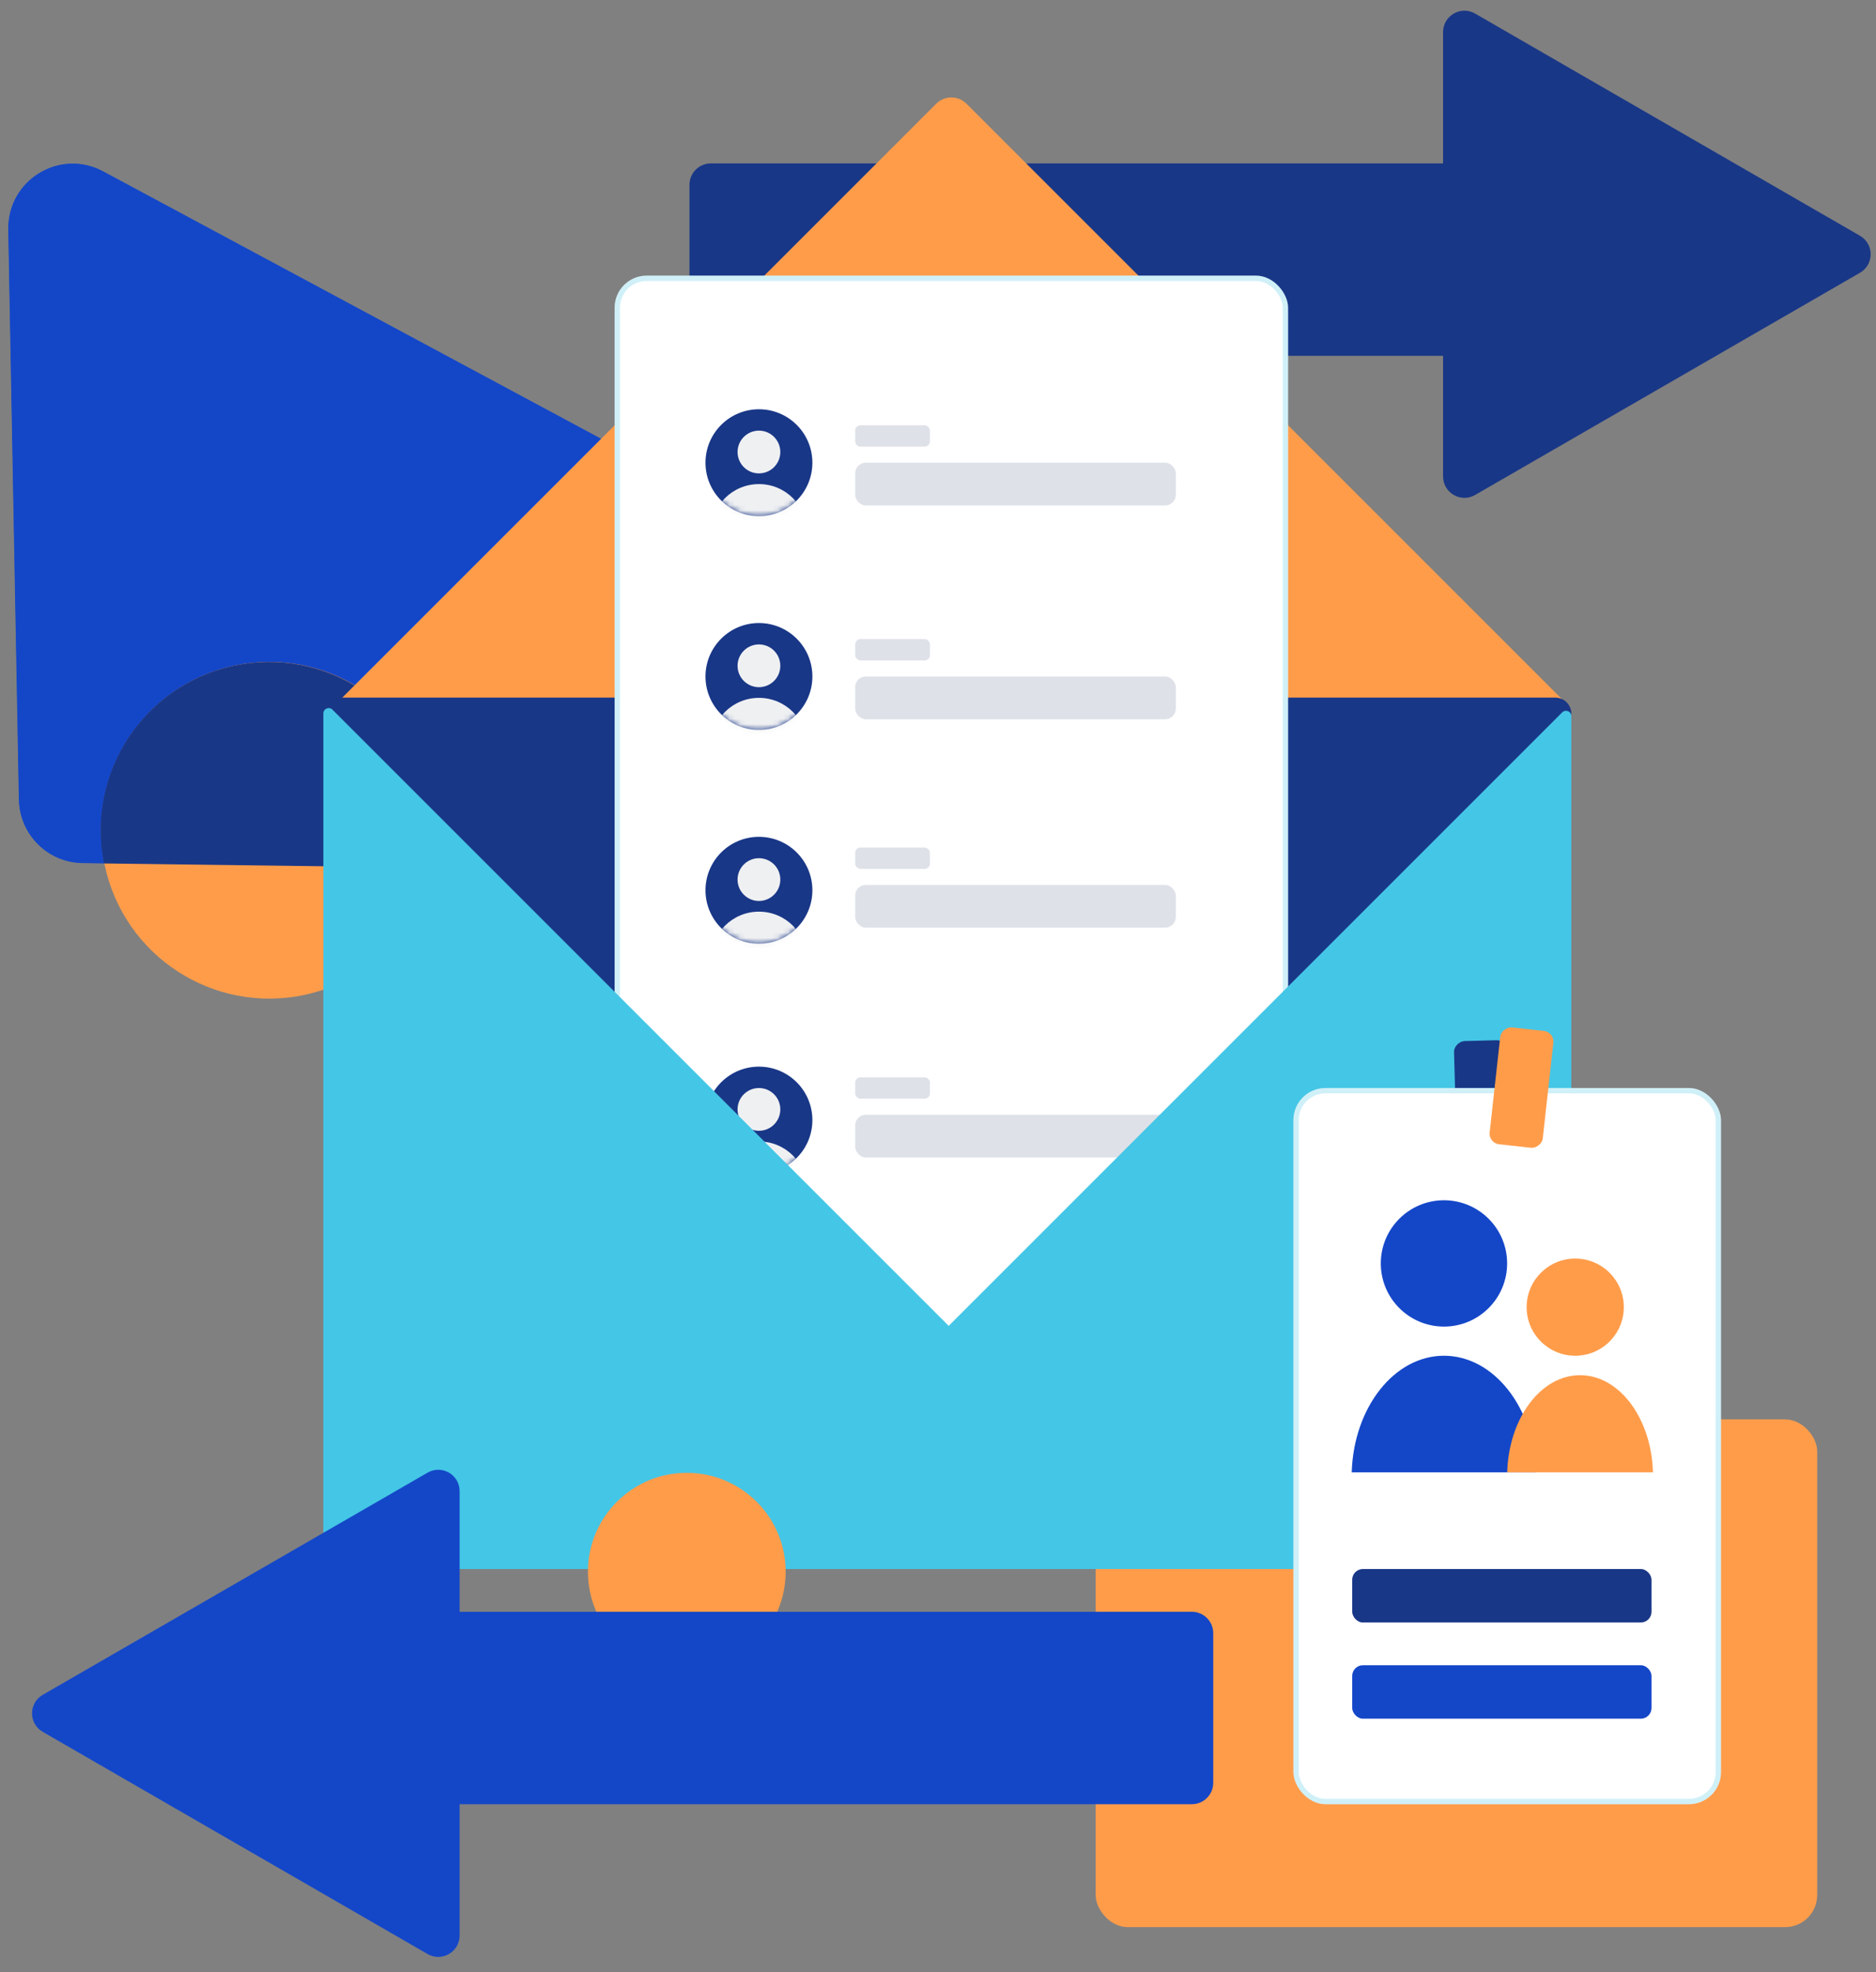 <svg width="351" height="369" viewBox="0 0 351 369" fill="none" xmlns="http://www.w3.org/2000/svg">
<rect x="0" y="0" width="351" height="369" fill="#808080" stroke="none"/>
<g clip-path="url(#clip0)">
<path d="M1.594 42.845C1.423 33.676 11.172 27.72 19.249 32.058L112.47 82.12C118.643 85.435 120.684 93.312 116.896 99.202L79.924 156.686C77.69 160.16 73.825 162.238 69.695 162.184L15.434 161.485C8.951 161.402 3.702 156.179 3.582 149.692L1.594 42.845Z" fill="#1447C8"/>
<path d="M1.545 43.027C1.372 33.76 11.211 27.73 19.362 32.107L112.306 82.02C118.537 85.366 120.593 93.331 116.763 99.287L79.909 156.586C77.651 160.098 73.749 162.197 69.581 162.144L15.472 161.447C8.937 161.363 3.648 156.093 3.526 149.542L1.545 43.027Z" fill="#1447C8"/>
<circle cx="50.404" cy="155.345" r="31.5" transform="rotate(-11.97 50.404 155.345)" fill="#FF9C4A"/>
<path fill-rule="evenodd" clip-rule="evenodd" d="M81.796 153.684L79.856 156.701C77.621 160.175 73.756 162.253 69.626 162.199L19.451 161.553C16.058 144.652 26.898 128.129 43.803 124.545C60.822 120.937 77.543 131.808 81.151 148.827C81.496 150.452 81.709 152.075 81.796 153.684Z" fill="#193787"/>
<rect x="204.998" y="265.575" width="135" height="95" rx="6" fill="#FF9C4A"/>
<path d="M347.998 44.111C350.665 45.651 350.665 49.5 347.998 51.039L275.998 92.609C273.331 94.148 269.998 92.224 269.998 89.144V6.006C269.998 2.927 273.331 1.002 275.998 2.542L347.998 44.111Z" fill="#193787"/>
<path d="M269.998 30.575C272.207 30.575 273.998 32.366 273.998 34.575V62.575C273.998 64.784 272.207 66.575 269.998 66.575L132.998 66.575C130.789 66.575 128.998 64.784 128.998 62.575L128.998 34.575C128.998 32.366 130.789 30.575 132.998 30.575L269.998 30.575Z" fill="#193787"/>
<path d="M175.17 19.404L62.705 131.868C62.075 132.498 62.521 133.575 63.412 133.575H292.584C293.475 133.575 293.921 132.498 293.291 131.868L180.827 19.404C179.264 17.841 176.732 17.841 175.17 19.404Z" fill="#FF9C4A"/>
<path d="M60.998 133.528C60.998 131.871 62.341 130.528 63.998 130.528H290.998C292.655 130.528 293.998 131.871 293.998 133.528V287.528C293.998 290.842 291.312 293.528 287.998 293.528H66.998C63.684 293.528 60.998 290.842 60.998 287.528V133.528Z" fill="#193787"/>
<rect x="114.998" y="51.575" width="126" height="210" rx="6" fill="white"/>
<rect x="115.498" y="52.075" width="125" height="209" rx="5.5" stroke="#44C6E6" stroke-opacity="0.25"/>
<circle cx="141.998" cy="166.575" r="10" fill="#193787"/>
<mask id="mask0" mask-type="alpha" maskUnits="userSpaceOnUse" x="131" y="156" width="21" height="21">
<circle cx="141.998" cy="166.575" r="10" fill="#C4C4C4"/>
</mask>
<g mask="url(#mask0)">
<circle cx="141.998" cy="164.575" r="4" fill="#EFF0F2"/>
<circle cx="141.998" cy="179.575" r="9" fill="#EFF0F2"/>
</g>
<circle cx="141.998" cy="209.575" r="10" fill="#193787"/>
<mask id="mask1" mask-type="alpha" maskUnits="userSpaceOnUse" x="131" y="199" width="21" height="21">
<circle cx="141.998" cy="209.575" r="10" fill="#C4C4C4"/>
</mask>
<g mask="url(#mask1)">
<circle cx="141.998" cy="207.575" r="4" fill="#EFF0F2"/>
<circle cx="141.998" cy="222.575" r="9" fill="#EFF0F2"/>
</g>
<circle cx="141.998" cy="126.575" r="10" fill="#193787"/>
<mask id="mask2" mask-type="alpha" maskUnits="userSpaceOnUse" x="131" y="116" width="21" height="21">
<circle cx="141.998" cy="126.575" r="10" fill="#C4C4C4"/>
</mask>
<g mask="url(#mask2)">
<circle cx="141.998" cy="124.575" r="4" fill="#EFF0F2"/>
<circle cx="141.998" cy="139.575" r="9" fill="#EFF0F2"/>
</g>
<circle cx="141.998" cy="86.575" r="10" fill="#193787"/>
<mask id="mask3" mask-type="alpha" maskUnits="userSpaceOnUse" x="131" y="76" width="21" height="21">
<circle cx="141.998" cy="86.575" r="10" fill="#C4C4C4"/>
</mask>
<g mask="url(#mask3)">
<circle cx="141.998" cy="84.575" r="4" fill="#EFF0F2"/>
<circle cx="141.998" cy="99.575" r="9" fill="#EFF0F2"/>
</g>
<rect x="159.998" y="86.575" width="60" height="8" rx="2" fill="#DEE1E8"/>
<rect x="159.998" y="126.575" width="60" height="8" rx="2" fill="#DEE1E8"/>
<rect x="159.998" y="165.575" width="60" height="8" rx="2" fill="#DEE1E8"/>
<rect x="159.998" y="208.575" width="60" height="8" rx="2" fill="#DEE1E8"/>
<rect x="159.998" y="79.575" width="14" height="4" rx="1" fill="#DEE1E8"/>
<rect x="159.998" y="119.575" width="14" height="4" rx="1" fill="#DEE1E8"/>
<rect x="159.998" y="158.575" width="14" height="4" rx="1" fill="#DEE1E8"/>
<rect x="159.998" y="201.575" width="14" height="4" rx="1" fill="#DEE1E8"/>
<path d="M221.291 291.868L62.205 132.782C61.575 132.152 60.498 132.599 60.498 133.489V292.575C60.498 293.127 60.946 293.575 61.498 293.575H220.584C221.475 293.575 221.921 292.498 221.291 291.868Z" fill="#44C6E6"/>
<path d="M133.705 291.868L292.291 133.282C292.921 132.652 293.998 133.099 293.998 133.989V287.575C293.998 290.889 291.312 293.575 287.998 293.575H134.412C133.521 293.575 133.075 292.498 133.705 291.868Z" fill="#44C6E6"/>
<circle cx="128.498" cy="294.075" r="18.5" fill="#FF9C4A"/>
<rect x="272.594" y="216.838" width="22" height="10" rx="2" transform="rotate(-91.552 272.594 216.838)" fill="#193787"/>
<path d="M7.998 324.039C5.331 322.5 5.331 318.651 7.998 317.111L79.998 275.542C82.665 274.002 85.998 275.927 85.998 279.006V362.144C85.998 365.224 82.665 367.148 79.998 365.609L7.998 324.039Z" fill="#1447C8"/>
<path d="M85.998 337.575C83.789 337.575 81.998 335.784 81.998 333.575V305.575C81.998 303.366 83.789 301.575 85.998 301.575L222.998 301.575C225.207 301.575 226.998 303.366 226.998 305.575V333.575C226.998 335.784 225.207 337.575 222.998 337.575H85.998Z" fill="#1447C8"/>
<rect x="241.998" y="203.575" width="80" height="134" rx="6" fill="white"/>
<rect x="242.498" y="204.075" width="79" height="133" rx="5.5" stroke="#44C6E6" stroke-opacity="0.25"/>
<circle cx="270.166" cy="236.393" r="11.818" fill="#1447C8"/>
<path fill-rule="evenodd" clip-rule="evenodd" d="M252.907 275.484H287.426C287.063 263.354 279.474 253.666 270.166 253.666C260.858 253.666 253.27 263.354 252.907 275.484Z" fill="#1447C8"/>
<circle cx="294.725" cy="244.575" r="9.091" fill="#FF9C4A"/>
<path fill-rule="evenodd" clip-rule="evenodd" d="M281.998 275.484H309.271C308.984 265.375 302.989 257.302 295.634 257.302C288.28 257.302 282.285 265.375 281.998 275.484Z" fill="#FF9C4A"/>
<rect x="252.998" y="293.575" width="56" height="10" rx="2" fill="#193787"/>
<rect x="278.495" y="213.878" width="22" height="10" rx="2" transform="rotate(-83.685 278.495 213.878)" fill="#FF9C4A"/>
<rect x="252.998" y="311.575" width="56" height="10" rx="2" fill="#1447C8"/>
</g>
<defs>
<clipPath id="clip0">
<rect width="351" height="369" fill="white"/>
</clipPath>
</defs>
</svg>
